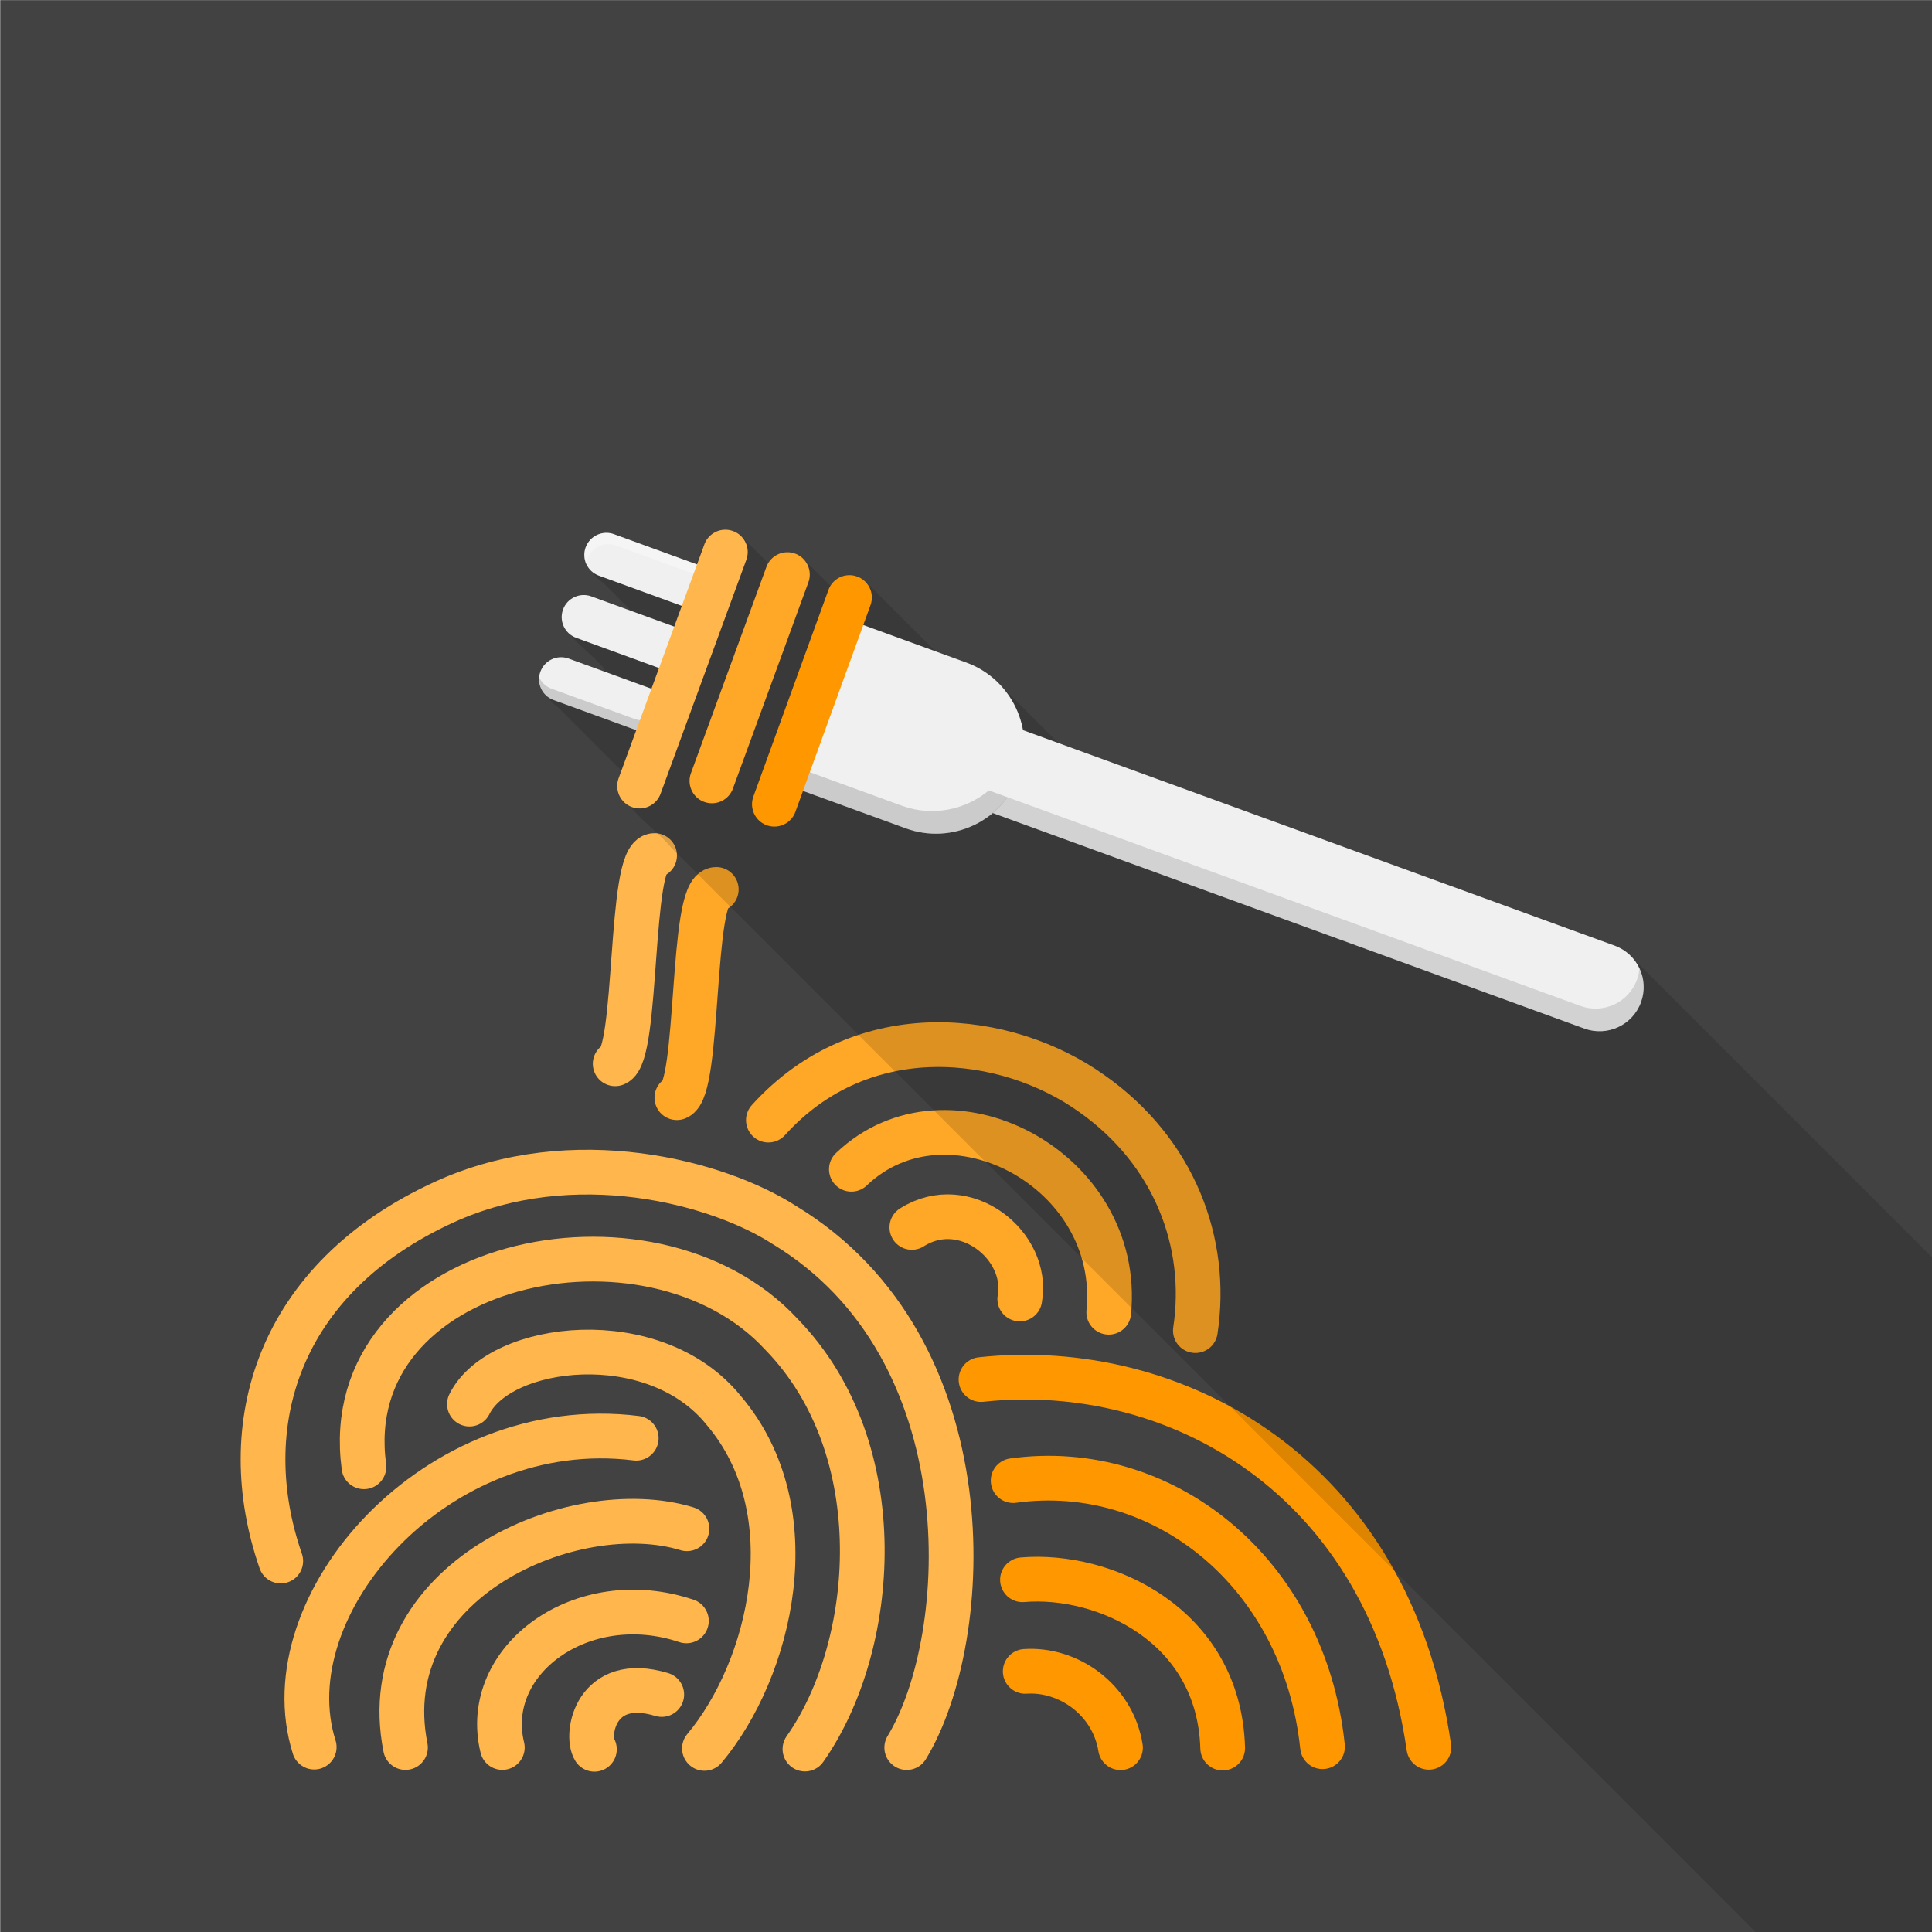 <?xml version="1.0" encoding="UTF-8" standalone="no"?>
<svg
   xmlns:dc="http://purl.org/dc/elements/1.1/"
   xmlns:cc="http://creativecommons.org/ns#"
   xmlns:rdf="http://www.w3.org/1999/02/22-rdf-syntax-ns#"
   xmlns:svg="http://www.w3.org/2000/svg"
   xmlns="http://www.w3.org/2000/svg"
   enable-background="new"
   width="108"
   height="108"
   viewBox="0 0 108 108"
   version="1.1"
   id="SVGRoot">
  <defs
     id="defs5158">
    <clipPath
       id="clip8">
      <rect
         y="0"
         x="0"
         id="rect198"
         height="636"
         width="558" />
    </clipPath>
    <mask
       id="mask6">
      <g
         style="filter:url(#alpha)"
         transform="translate(0,149.333)"
         id="g195">
        <rect
           id="rect193"
           style="fill:#000000;fill-opacity:0.149;stroke:none"
           height="934"
           width="798"
           y="0"
           x="0" />
      </g>
    </mask>
    <filter
       height="1"
       width="1"
       y="0"
       x="0"
       filterUnits="objectBoundingBox"
       id="alpha">
      <feColorMatrix
         id="feColorMatrix124"
         values="0 0 0 0 1 0 0 0 0 1 0 0 0 0 1 0 0 0 1 0"
         in="SourceGraphic"
         type="matrix" />
    </filter>
    <clipPath
       id="clipPath584">
      <rect
         y="0"
         x="0"
         id="rect582"
         height="636"
         width="558" />
    </clipPath>
    <clipPath
       id="clip9">
      <rect
         y="0"
         x="0"
         id="rect209"
         height="596"
         width="518" />
    </clipPath>
    <mask
       id="mask7">
      <g
         transform="translate(0,149.333)"
         id="g206"
         style="filter:url(#alpha-6)">
        <rect
           id="rect204"
           style="fill:#000000;fill-opacity:0.149;stroke:none"
           height="934"
           width="798"
           y="0"
           x="0" />
      </g>
    </mask>
    <filter
       height="1"
       width="1"
       y="0"
       x="0"
       filterUnits="objectBoundingBox"
       id="alpha-6">
      <feColorMatrix
         id="feColorMatrix124-7"
         values="0 0 0 0 1 0 0 0 0 1 0 0 0 0 1 0 0 0 1 0"
         in="SourceGraphic"
         type="matrix" />
    </filter>
    <clipPath
       id="clipPath604">
      <rect
         y="0"
         x="0"
         id="rect602"
         height="596"
         width="518" />
    </clipPath>
    <clipPath
       id="clip8-5">
      <rect
         y="0"
         x="0"
         id="rect198-3"
         height="636"
         width="558" />
    </clipPath>
    <mask
       id="mask6-5">
      <g
         transform="translate(0,149.333)"
         id="g195-6"
         style="filter:url(#alpha-9)">
        <rect
           id="rect193-2"
           style="fill:#000000;fill-opacity:0.149;stroke:none"
           height="934"
           width="798"
           y="0"
           x="0" />
      </g>
    </mask>
    <filter
       height="1"
       width="1"
       y="0"
       x="0"
       filterUnits="objectBoundingBox"
       id="alpha-9">
      <feColorMatrix
         id="feColorMatrix124-1"
         values="0 0 0 0 1 0 0 0 0 1 0 0 0 0 1 0 0 0 1 0"
         in="SourceGraphic"
         type="matrix" />
    </filter>
    <clipPath
       id="clipPath624">
      <rect
         y="0"
         x="0"
         id="rect622"
         height="636"
         width="558" />
    </clipPath>
    <filter
       id="filter924"
       style="color-interpolation-filters:sRGB">
      <feBlend
         id="feBlend926"
         in2="BackgroundImage"
         mode="darken" />
    </filter>
  </defs>
  <g
     transform="translate(0,-148)"
     style="display:inline;filter:url(#filter924)"
     id="layer1">
    <path
       id="path422"
       d="M 0.012,256.006 H 108.012 v -108 H 0.012 Z m 0,0"
       style="opacity:1;vector-effect:none;fill:#424242;fill-opacity:1;fill-rule:evenodd;stroke:none;stroke-width:0.75px;stroke-linecap:butt;stroke-linejoin:miter;stroke-miterlimit:4;stroke-dasharray:none;stroke-dashoffset:0;stroke-opacity:1" />
  </g>
  <g
     style="display:inline"
     id="g1027">
    <path
       id="path985"
       d="m 54.839,77.118 c 10.801,-1.171 22.838,5.333 25.035,20.557"
       style="fill:none;stroke:#ff9800;stroke-width:2.5;stroke-linecap:round;stroke-linejoin:miter;stroke-miterlimit:4;stroke-dasharray:none;stroke-opacity:1" />
    <path
       style="fill:none;stroke:#ff9800;stroke-width:2.5;stroke-linecap:round;stroke-linejoin:miter;stroke-miterlimit:4;stroke-dasharray:none;stroke-opacity:1"
       d="m 56.635,82.768 c 8.281,-1.153 16.259,5.035 17.295,14.874"
       id="path987" />
    <path
       id="path989"
       d="m 57.157,88.31 c 4.541,-0.389 10.992,2.502 11.192,9.408"
       style="fill:none;stroke:#ff9800;stroke-width:2.5;stroke-linecap:round;stroke-linejoin:miter;stroke-miterlimit:4;stroke-dasharray:none;stroke-opacity:1" />
    <path
       style="fill:none;stroke:#ff9800;stroke-width:2.5;stroke-linecap:round;stroke-linejoin:miter;stroke-miterlimit:4;stroke-dasharray:none;stroke-opacity:1"
       d="m 57.311,93.431 c 2.388,-0.162 4.885,1.554 5.325,4.266"
       id="path991" />
    <path
       style="fill:none;stroke:#ffa726;stroke-width:2.5;stroke-linecap:round;stroke-linejoin:miter;stroke-miterlimit:4;stroke-dasharray:none;stroke-opacity:1"
       d="m 42.953,62.616 c 5.311,-5.879 13.339,-4.876 18.08,-1.486 4.59,3.234 6.537,8.316 5.789,13.253"
       id="path993" />
    <path
       id="path995"
       d="m 47.592,65.363 c 5.369,-5.134 15.168,-0.014 14.388,7.993"
       style="fill:none;stroke:#ffa726;stroke-width:2.5;stroke-linecap:round;stroke-linejoin:miter;stroke-miterlimit:4;stroke-dasharray:none;stroke-opacity:1" />
    <path
       style="fill:none;stroke:#ffa726;stroke-width:2.5;stroke-linecap:round;stroke-linejoin:miter;stroke-miterlimit:4;stroke-dasharray:none;stroke-opacity:1"
       d="m 50.973,68.613 c 2.968,-1.886 6.579,1.029 6.033,4.003"
       id="path997" />
    <path
       style="fill:none;stroke:#ffb74d;stroke-width:2.5;stroke-linecap:round;stroke-linejoin:miter;stroke-miterlimit:4;stroke-dasharray:none;stroke-opacity:1"
       d="m 34.389,59.466 c 1.286,-0.447 0.774,-11.667 2.203,-11.641"
       id="path999" />
    <path
       id="path1001"
       d="m 37.837,61.361 c 1.286,-0.447 0.774,-11.667 2.203,-11.641"
       style="fill:none;stroke:#ffa726;stroke-width:2.5;stroke-linecap:round;stroke-linejoin:miter;stroke-miterlimit:4;stroke-dasharray:none;stroke-opacity:1" />
    <path
       id="path1003"
       d="m 15.694,87.263 c -2.612,-7.53 -0.219,-15.789 9.152,-20.071 7.217,-3.292 15.31,-1.1 19.008,1.292 11.351,6.879 10.574,23.048 6.834,29.207"
       style="fill:none;stroke:#ffb74d;stroke-width:2.5;stroke-linecap:round;stroke-linejoin:miter;stroke-miterlimit:4;stroke-dasharray:none;stroke-opacity:1" />
    <path
       style="fill:none;stroke:#ffb74d;stroke-width:2.5;stroke-linecap:round;stroke-linejoin:miter;stroke-miterlimit:4;stroke-dasharray:none;stroke-opacity:1"
       d="m 20.344,81.995 c -1.555,-11.546 15.994,-15.357 23.332,-7.413 6.285,6.457 5.342,17.487 1.321,23.192"
       id="path1005" />
    <path
       id="path1007"
       d="m 26.242,78.49 c 1.689,-3.41 10.342,-4.454 14.215,0.355 4.797,5.643 2.62,14.475 -1.078,18.892"
       style="fill:none;stroke:#ffb74d;stroke-width:2.5;stroke-linecap:round;stroke-linejoin:miter;stroke-miterlimit:4;stroke-dasharray:none;stroke-opacity:1" />
    <path
       style="fill:none;stroke:#ffb74d;stroke-width:2.5;stroke-linecap:round;stroke-linejoin:miter;stroke-miterlimit:4;stroke-dasharray:none;stroke-opacity:1"
       d="M 35.566,80.397 C 24.388,79.008 15.053,89.728 17.565,97.665"
       id="path1009" />
    <path
       id="path1011"
       d="M 38.401,85.459 C 32.109,83.53 20.815,88.342 22.666,97.688"
       style="fill:none;stroke:#ffb74d;stroke-width:2.5;stroke-linecap:round;stroke-linejoin:miter;stroke-miterlimit:4;stroke-dasharray:none;stroke-opacity:1" />
    <path
       style="fill:none;stroke:#ffb74d;stroke-width:2.5;stroke-linecap:round;stroke-linejoin:miter;stroke-miterlimit:4;stroke-dasharray:none;stroke-opacity:1"
       d="m 38.37,90.609 c -5.841,-1.959 -11.476,2.203 -10.29,7.078"
       id="path1013" />
    <path
       id="path1023"
       d="m 33.228,97.786 c -0.494,-0.778 0.038,-4.188 3.764,-3.061"
       style="fill:none;stroke:#ffb74d;stroke-width:2.5;stroke-linecap:round;stroke-linejoin:miter;stroke-miterlimit:4;stroke-dasharray:none;stroke-opacity:1" />
  </g>
  <g
     transform="translate(0,-148)"
     id="layer4"
     style="display:inline">
    <path
       id="path19704"
       d="m 40.475,177.58 c -0.94,0.288 -1.296,1.123 -1.57,2.027 -1.614,-0.748 -3.366,-1.345 -5.068,-1.82 -1.718,0.217 -1.177,2.121 -0.115,2.795 0.524,0.524 1.048,1.046 1.572,1.57 -1.218,-0.292 -2.983,-1.699 -3.82,-0.078 -0.192,1.479 1.449,2.221 2.264,3.268 0.509,0.657 -1.782,-0.698 -2.434,-0.6 -1.717,0.217 -1.177,2.117 -0.115,2.791 1.197,1.197 2.393,2.395 3.59,3.592 -0.08,0.24 -0.161,0.479 -0.238,0.719 0.445,1.489 1.995,2.357 2.98,3.539 7.078,7.077 37.377,37.378 60.615,60.617 H 108 v -37.723 c -2.724,-2.724 -16.151,-16.151 -16.854,-16.854 -3.358,-1.752 -7.139,-2.701 -10.67,-4.125 -7.104,-2.588 -14.208,-5.174 -21.312,-7.762 -1.142,-1.143 -2.286,-2.285 -3.428,-3.428 -1.063,-0.774 -2.259,-1.298 -3.494,-1.75 -1.291,-1.291 -2.584,-2.584 -3.875,-3.875 l -0.455,-0.297 -0.484,-0.074 c -0.424,0.13 -0.728,0.374 -0.961,0.682 -0.525,-0.525 -1.051,-1.051 -1.576,-1.576 l -0.455,-0.299 -0.484,-0.072 c -0.424,0.13 -0.728,0.372 -0.961,0.68 -0.525,-0.525 -1.051,-1.049 -1.576,-1.574 l -0.455,-0.299 z"
       style="display:inline;fill:#000000;fill-opacity:0.134;stroke-width:0.39" />
  </g>
  <g
     transform="translate(0,-148)"
     style="display:inline"
     id="layer3">
    <path
       style="fill:#f0f0f0;fill-opacity:1;stroke-width:0.39"
       d="m 36.845,185.344 -4.635,-1.689 c -0.64,-0.233 -0.97,-0.94 -0.737,-1.581 0.233,-0.641 0.941,-0.97 1.581,-0.737 l 4.635,1.689 c 0.64,0.233 0.97,0.94 0.737,1.581 -0.233,0.641 -0.941,0.97 -1.581,0.737 z"
       id="path37-9" />
    <path
       style="fill:#f0f0f0;fill-opacity:1;stroke-width:0.39"
       d="m 35.579,188.821 -4.635,-1.689 c -0.64,-0.233 -0.97,-0.94 -0.737,-1.581 0.233,-0.641 0.941,-0.97 1.581,-0.737 l 4.635,1.689 c 0.64,0.233 0.97,0.94 0.737,1.581 -0.233,0.641 -0.941,0.97 -1.581,0.737 z"
       id="path39-8" />
    <path
       style="fill:#f0f0f0;fill-opacity:1;stroke-width:0.39"
       d="m 38.111,181.868 -4.635,-1.689 c -0.64,-0.233 -0.97,-0.94 -0.737,-1.581 0.233,-0.641 0.941,-0.97 1.581,-0.737 l 4.635,1.688 c 0.64,0.233 0.97,0.94 0.737,1.581 -0.233,0.641 -0.941,0.97 -1.581,0.737 z"
       id="path41-2" />
    <path
       style="display:inline;fill:#f0f0f0;fill-opacity:1;stroke-width:0.39"
       d="m 57.164,188.808 -1.688,4.635 33.096,12.055 c 1.281,0.466 2.696,-0.193 3.162,-1.474 v 0 c 0.466,-1.281 -0.193,-2.696 -1.474,-3.162 z"
       id="path45-2" />
    <path
       id="path43-6"
       d="m 47.068,182.505 6.953,2.533 c 2.55,0.929 3.876,3.774 2.947,6.324 v 0 c -0.929,2.549 -3.774,3.876 -6.324,2.947 l -6.953,-2.533 z"
       style="fill:#f0f0f0;fill-opacity:1;stroke-width:0.39" />
    <path
       id="path41-2-0"
       d="m 33.6,177.823 c -0.384,0.096 -0.715,0.375 -0.861,0.775 -0.118,0.324 -0.091,0.664 0.046,0.952 0.009,-0.107 0.027,-0.213 0.066,-0.319 0.233,-0.641 0.941,-0.97 1.581,-0.737 l 4.636,1.688 c 0.316,0.115 0.556,0.347 0.69,0.628 0.045,-0.541 -0.267,-1.067 -0.802,-1.261 l -4.636,-1.688 c -0.24,-0.087 -0.489,-0.096 -0.72,-0.038 z"
       style="display:inline;fill:#ffffff;fill-opacity:0.313;stroke-width:0.39" />
    <path
       id="path45-2-8"
       d="m 56.314,192.564 c -0.245,0.328 -0.528,0.622 -0.838,0.879 l 33.096,12.055 c 1.281,0.466 2.695,-0.193 3.162,-1.473 0.234,-0.643 0.184,-1.321 -0.086,-1.895 -0.019,0.21 -0.061,0.421 -0.137,0.629 -0.466,1.281 -1.881,1.94 -3.162,1.473 z"
       style="display:inline;fill:#2d2d2d;fill-opacity:0.156;stroke-width:0.39" />
    <path
       id="path43-6-8"
       d="m 55.275,192.186 c -1.308,1.09 -3.148,1.478 -4.855,0.857 l -6.349,-2.313 -0.381,1.046 6.953,2.533 c 2.109,0.768 4.422,-0.007 5.684,-1.741 z"
       style="display:inline;fill:#000000;fill-opacity:0.154;stroke-width:0.39" />
    <path
       id="path39-8-4"
       d="m 30.141,185.871 c -0.045,0.541 0.268,1.067 0.802,1.261 l 4.636,1.688 c 0.64,0.233 1.347,-0.096 1.581,-0.737 0.118,-0.324 0.091,-0.665 -0.046,-0.953 -0.009,0.107 -0.027,0.214 -0.065,0.32 -0.233,0.641 -0.941,0.97 -1.581,0.737 l -4.636,-1.688 c -0.316,-0.115 -0.556,-0.347 -0.69,-0.628 z"
       style="display:inline;fill:#000000;fill-opacity:0.156;stroke-width:0.39" />
  </g>
  <g
     id="g1201"
     style="display:inline"
     transform="translate(0,-148)">
    <path
       id="path1203"
       d="M 43.288,192.957 47.487,181.4"
       style="fill:none;stroke:#ff9800;stroke-width:2.5;stroke-linecap:round;stroke-linejoin:miter;stroke-miterlimit:4;stroke-dasharray:none;stroke-opacity:1" />
    <path
       id="path1205"
       d="m 44.017,180.119 -4.221,11.535"
       style="fill:none;stroke:#ffa726;stroke-width:2.5;stroke-linecap:round;stroke-linejoin:miter;stroke-miterlimit:4;stroke-dasharray:none;stroke-opacity:1" />
    <path
       id="path1207"
       d="m 35.753,191.941 4.795,-13.081"
       style="fill:none;stroke:#ffb74d;stroke-width:2.5;stroke-linecap:round;stroke-linejoin:miter;stroke-miterlimit:4;stroke-dasharray:none;stroke-opacity:1" />
  </g>
  <g
     style="display:none"
     id="layer8">
    <rect
       ry="4.95"
       y="18"
       x="18"
       height="72"
       width="72"
       id="rect925"
       style="display:inline;opacity:0.12;vector-effect:none;fill:none;fill-opacity:1;stroke:#000000;stroke-width:1;stroke-linecap:butt;stroke-linejoin:miter;stroke-miterlimit:4;stroke-dasharray:none;stroke-dashoffset:0;stroke-opacity:1" />
    <path
       id="path4640"
       d="M 87,54 C 87,35.774 72.226,21 54,21 35.774,21 21,35.774 21,54 21,72.226 35.774,87 54,87 72.226,87 87,72.226 87,54"
       style="display:inline;opacity:0.12;fill:none;fill-opacity:1;fill-rule:evenodd;stroke:#000000;stroke-width:1;stroke-miterlimit:4;stroke-dasharray:none;stroke-opacity:1" />
  </g>
</svg>
